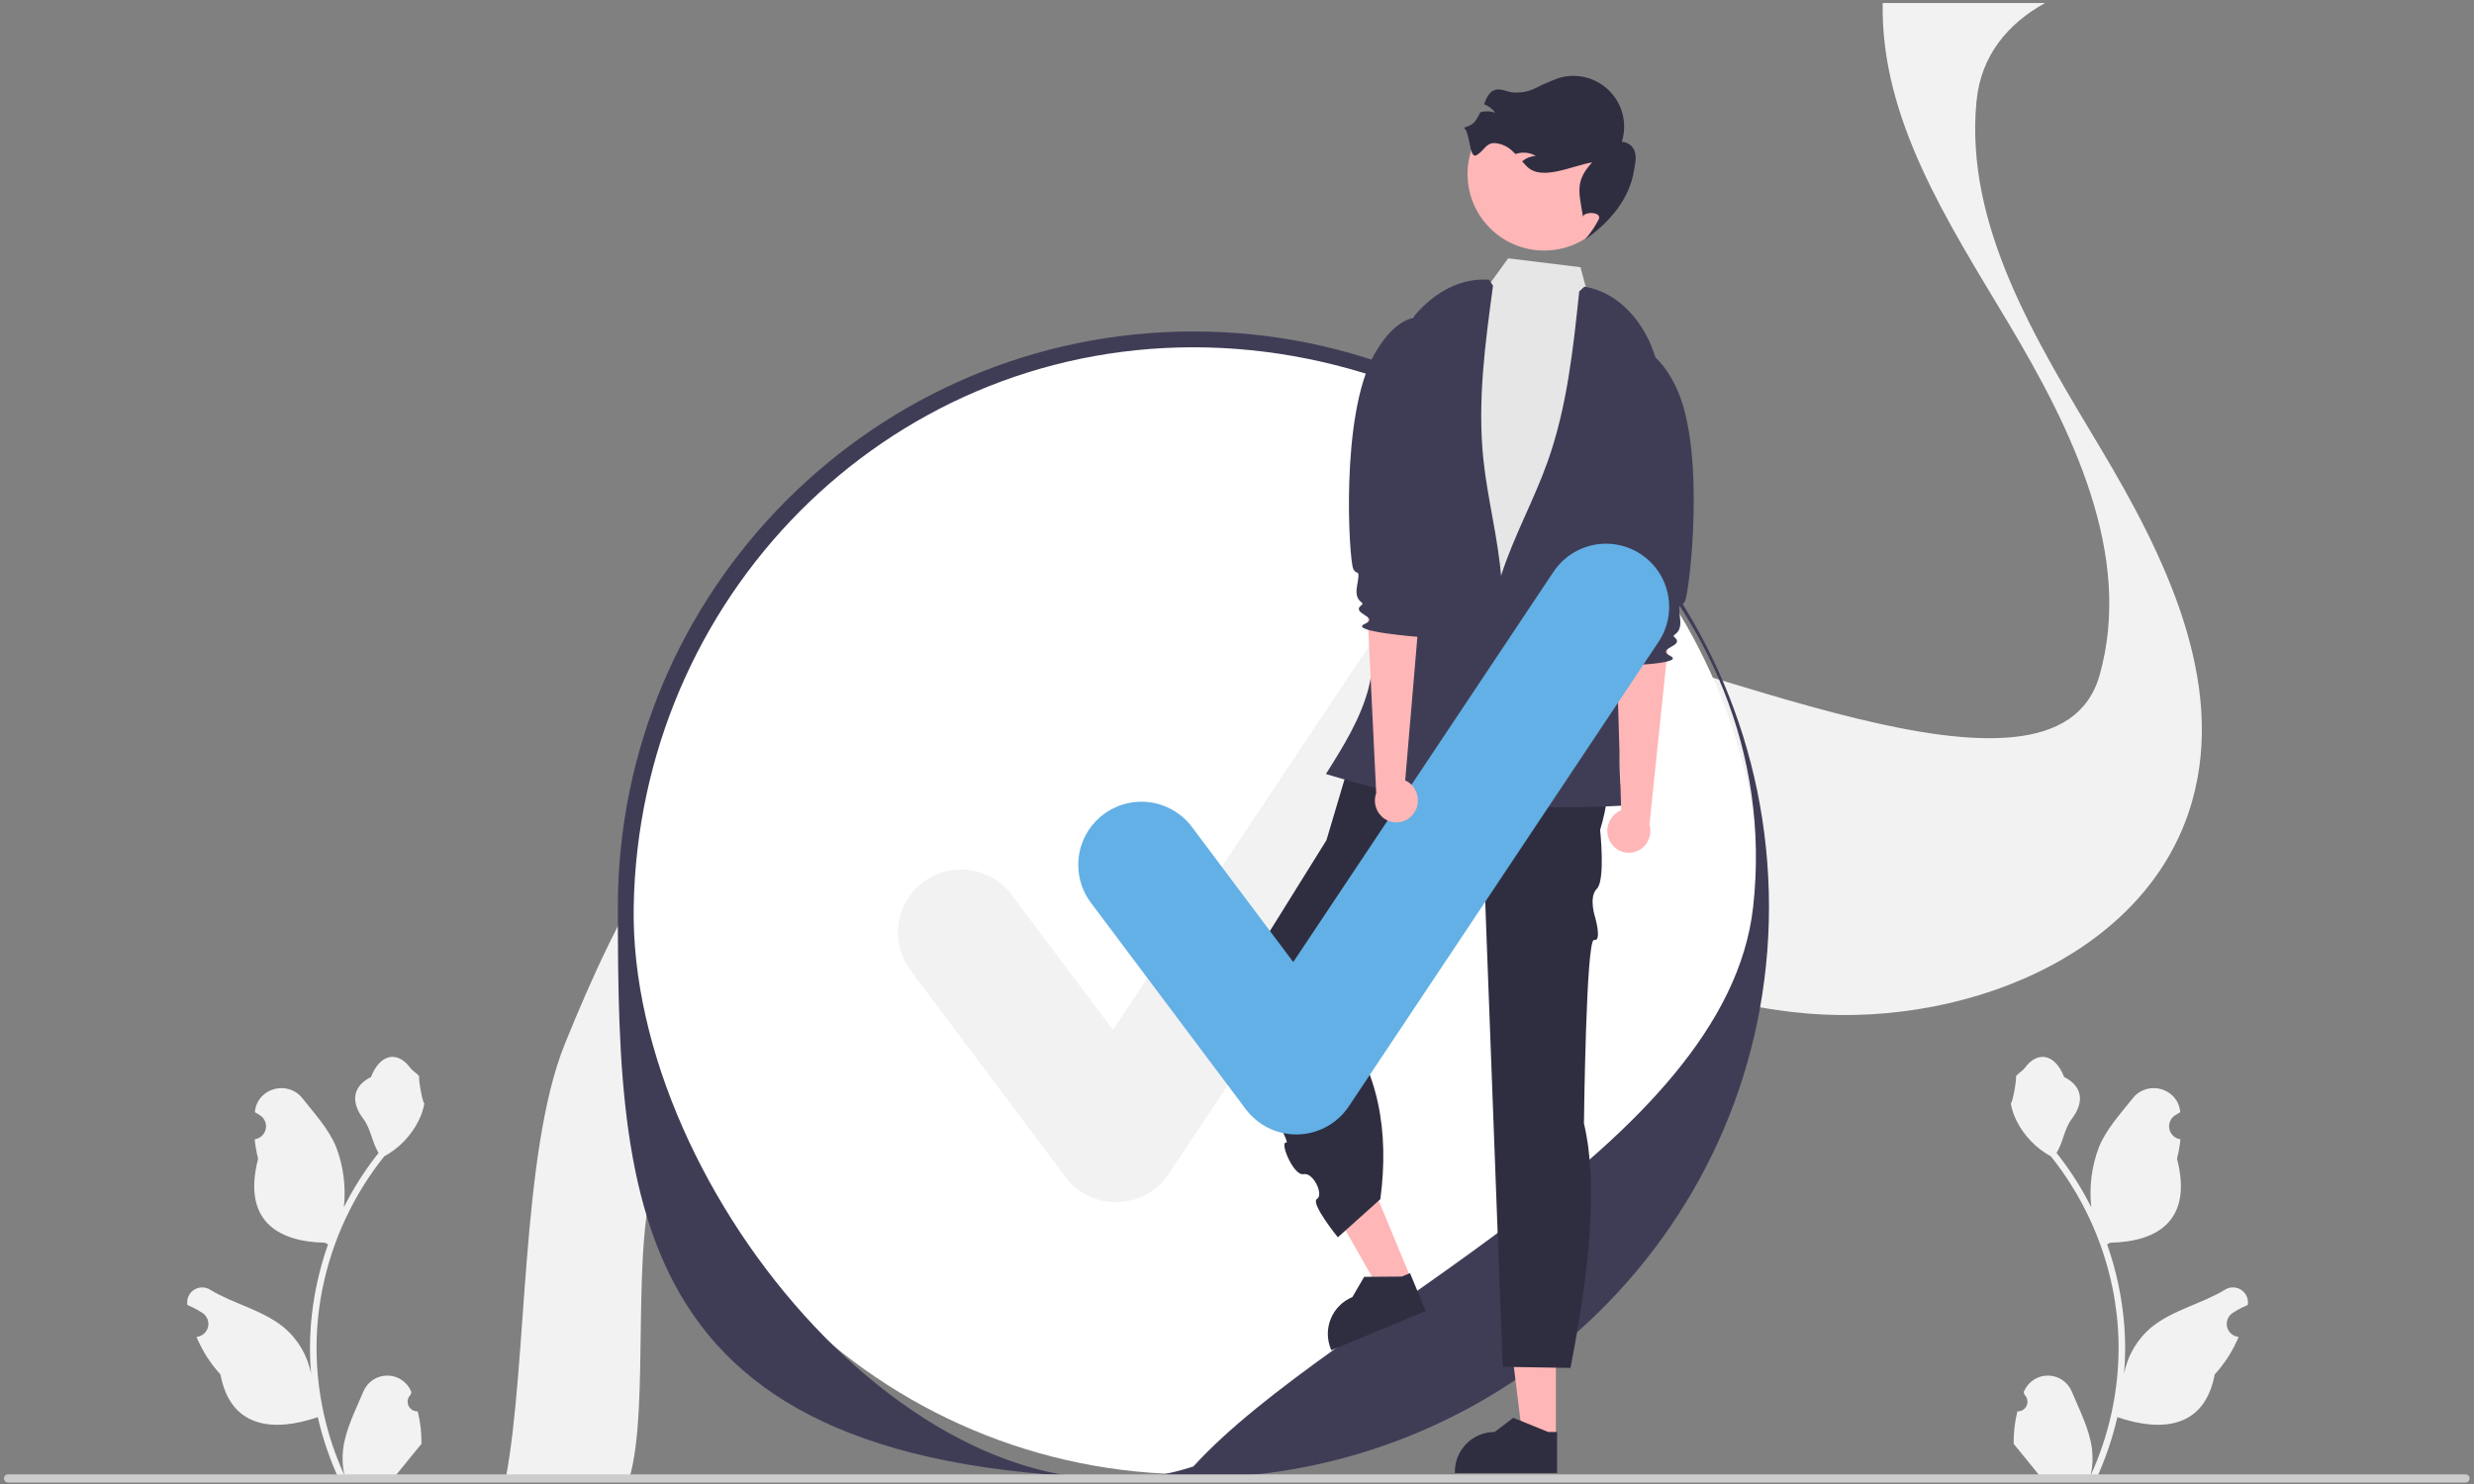<svg width="545" height="327" viewBox="0 0 545 327" fill="none" xmlns="http://www.w3.org/2000/svg">
<rect x="0" y="0" width="545" height="327" fill="#808080" stroke="none"/>
<g clip-path="url(#clip0_564_93703)">
<path d="M92.02 310.99C91.585 311.01 91.154 310.896 90.786 310.663C90.418 310.43 90.13 310.089 89.962 309.687C89.794 309.285 89.754 308.841 89.846 308.416C89.939 307.99 90.16 307.603 90.48 307.307L90.626 306.728C90.606 306.682 90.587 306.636 90.568 306.59C90.129 305.554 89.395 304.671 88.456 304.052C87.517 303.432 86.417 303.104 85.292 303.108C84.168 303.112 83.069 303.449 82.135 304.075C81.201 304.701 80.473 305.59 80.043 306.629C78.321 310.775 76.129 314.928 75.59 319.311C75.352 321.249 75.453 323.213 75.886 325.117C71.843 316.297 69.743 306.711 69.73 297.009C69.729 294.574 69.865 292.142 70.135 289.722C70.359 287.738 70.669 285.769 71.067 283.814C73.234 273.205 77.886 263.261 84.643 254.799C87.913 253.015 90.557 250.271 92.22 246.937C92.822 245.739 93.248 244.46 93.484 243.14C93.115 243.188 92.093 237.57 92.371 237.225C91.857 236.445 90.937 236.057 90.376 235.296C87.583 231.511 83.736 232.172 81.728 237.316C77.438 239.481 77.396 243.072 80.029 246.526C81.703 248.723 81.933 251.697 83.403 254.049C83.252 254.242 83.095 254.43 82.943 254.623C80.18 258.177 77.771 261.993 75.752 266.017C76.243 261.509 75.657 256.949 74.042 252.713C72.405 248.764 69.337 245.438 66.635 242.025C63.39 237.925 56.736 239.714 56.164 244.912C56.158 244.962 56.153 245.012 56.148 245.063C56.549 245.289 56.942 245.529 57.326 245.783C57.809 246.106 58.183 246.567 58.4 247.106C58.616 247.645 58.665 248.236 58.539 248.803C58.413 249.37 58.12 249.886 57.696 250.283C57.272 250.68 56.738 250.94 56.164 251.028L56.106 251.037C56.248 252.484 56.501 253.917 56.861 255.325C53.395 268.728 60.878 273.61 71.562 273.83C71.798 273.951 72.028 274.072 72.264 274.186C70.235 279.936 68.963 285.924 68.478 292.002C68.204 295.587 68.22 299.189 68.527 302.772L68.509 302.645C67.734 298.661 65.609 295.066 62.492 292.467C57.861 288.664 51.319 287.263 46.324 284.205C45.793 283.865 45.175 283.683 44.544 283.681C43.914 283.68 43.295 283.858 42.763 284.197C42.23 284.535 41.806 285.019 41.539 285.59C41.272 286.162 41.174 286.798 41.257 287.424C41.264 287.468 41.271 287.512 41.278 287.557C42.022 287.86 42.747 288.21 43.449 288.603C43.85 288.83 44.243 289.07 44.627 289.324C45.11 289.647 45.484 290.108 45.7 290.646C45.917 291.185 45.965 291.777 45.84 292.344C45.714 292.911 45.42 293.427 44.996 293.824C44.573 294.221 44.039 294.48 43.465 294.569L43.406 294.578C43.364 294.584 43.328 294.59 43.285 294.596C44.558 297.634 46.343 300.43 48.565 302.863C50.732 314.563 60.04 315.674 69.996 312.266H70.002C71.095 317.013 72.677 321.634 74.725 326.054H91.597C91.658 325.867 91.712 325.673 91.766 325.486C90.205 325.584 88.637 325.49 87.098 325.207C88.35 323.671 89.602 322.123 90.853 320.587C90.881 320.559 90.907 320.528 90.932 320.497C91.567 319.71 92.208 318.93 92.843 318.144L92.843 318.143C92.877 315.733 92.6 313.329 92.02 310.99L92.02 310.99Z" fill="#F2F2F2"/>
<path d="M444.417 310.99C444.852 311.01 445.283 310.896 445.651 310.663C446.019 310.43 446.307 310.089 446.475 309.687C446.643 309.285 446.683 308.841 446.591 308.416C446.498 307.99 446.277 307.603 445.957 307.307L445.811 306.728C445.831 306.682 445.85 306.636 445.869 306.59C446.308 305.554 447.042 304.671 447.981 304.052C448.92 303.432 450.02 303.104 451.145 303.108C452.269 303.112 453.368 303.449 454.302 304.075C455.236 304.701 455.964 305.59 456.394 306.629C458.116 310.775 460.307 314.928 460.847 319.311C461.085 321.249 460.985 323.213 460.551 325.117C464.594 316.297 466.693 306.711 466.707 297.009C466.708 294.574 466.573 292.142 466.302 289.722C466.078 287.738 465.768 285.769 465.37 283.814C463.203 273.205 458.551 263.261 451.794 254.799C448.524 253.015 445.88 250.271 444.217 246.937C443.615 245.739 443.189 244.46 442.953 243.14C443.322 243.188 444.344 237.57 444.066 237.225C444.58 236.445 445.5 236.057 446.061 235.296C448.854 231.511 452.701 232.172 454.709 237.316C458.999 239.481 459.041 243.072 456.408 246.526C454.734 248.723 454.503 251.697 453.034 254.049C453.185 254.242 453.342 254.43 453.494 254.623C456.257 258.177 458.666 261.993 460.685 266.017C460.194 261.509 460.78 256.949 462.395 252.713C464.032 248.764 467.1 245.438 469.802 242.025C473.047 237.925 479.701 239.714 480.273 244.912C480.278 244.962 480.284 245.012 480.289 245.063C479.888 245.289 479.495 245.529 479.111 245.783C478.628 246.106 478.254 246.567 478.037 247.106C477.821 247.645 477.772 248.236 477.898 248.803C478.024 249.37 478.317 249.886 478.741 250.283C479.165 250.68 479.699 250.94 480.273 251.028L480.331 251.037C480.188 252.484 479.936 253.917 479.576 255.325C483.041 268.728 475.559 273.61 464.875 273.83C464.639 273.951 464.409 274.072 464.173 274.186C466.202 279.936 467.474 285.924 467.959 292.002C468.233 295.587 468.217 299.189 467.91 302.772L467.928 302.645C468.703 298.661 470.828 295.066 473.946 292.467C478.576 288.664 485.118 287.263 490.113 284.205C490.644 283.865 491.262 283.683 491.893 283.681C492.523 283.68 493.142 283.858 493.674 284.197C494.207 284.535 494.631 285.019 494.898 285.59C495.165 286.162 495.263 286.798 495.18 287.424C495.173 287.468 495.166 287.512 495.159 287.557C494.415 287.86 493.69 288.21 492.988 288.603C492.587 288.83 492.194 289.07 491.81 289.324C491.327 289.647 490.953 290.108 490.737 290.646C490.52 291.185 490.472 291.777 490.597 292.344C490.723 292.911 491.017 293.427 491.441 293.824C491.864 294.221 492.398 294.48 492.972 294.569L493.031 294.578C493.073 294.584 493.109 294.59 493.152 294.596C491.879 297.634 490.094 300.43 487.872 302.863C485.705 314.563 476.397 315.674 466.441 312.266H466.435C465.342 317.013 463.76 321.634 461.712 326.054H444.84C444.779 325.867 444.725 325.673 444.671 325.486C446.232 325.584 447.8 325.49 449.339 325.207C448.087 323.671 446.836 322.123 445.584 320.587C445.556 320.559 445.53 320.528 445.505 320.497C444.87 319.71 444.229 318.93 443.594 318.144L443.594 318.143C443.56 315.733 443.836 313.329 444.417 310.99L444.417 310.99Z" fill="#F2F2F2"/>
<path d="M111.426 325.676H138.652C143.308 309.997 138.677 272.944 144.814 257.799C156.59 228.76 171.633 198.12 199.711 183.941C211.699 177.887 224.77 175.522 238.119 175.651C256.56 175.826 275.519 180.776 292.877 187.337C299.977 190.014 307.013 192.958 314.021 195.967C340.423 207.312 366.538 219.669 394.93 223.009C430.858 227.232 473.1 211.158 482.912 176.534C490.402 150.026 476.914 122.506 462.768 98.831C448.623 75.157 432.811 49.826 435.394 22.416C435.404 22.324 435.413 22.223 435.431 22.131C436.403 12.285 442.282 5.21 450.493 0.674H414.741C414.269 26.244 429.062 48.814 442.374 71.099C456.52 94.764 470.008 122.294 462.518 148.802C452.706 183.417 371.451 142.841 335.523 138.609C325.377 137.422 341.494 141.645 331.82 138.609C316.647 133.852 314.965 177.482 300.199 171.078C291.007 167.085 281.805 163.119 272.483 159.595C268.623 158.132 264.679 156.761 260.689 155.491C260.68 155.491 260.68 155.491 260.67 155.482C233.88 146.999 204.58 143.696 179.826 155.961C179.659 156.044 179.483 156.126 179.316 156.209C151.239 170.379 136.196 201.019 124.42 230.057C114.691 254.063 116.221 300.355 111.426 325.676Z" fill="#F2F2F2"/>
<path d="M262.9 324.873C331.961 324.873 387.946 268.888 387.946 199.827C387.946 130.765 331.961 74.78 262.9 74.78C193.839 74.78 137.854 130.765 137.854 199.827C137.854 268.888 193.839 324.873 262.9 324.873Z" fill="white"/>
<path d="M262.543 325.677C138.822 328.519 136.109 269.74 136.109 199.827C136.109 129.915 192.988 73.037 262.9 73.037C332.813 73.037 389.691 129.915 389.691 199.827C389.691 269.74 332.456 325.677 262.543 325.677ZM262.9 76.526C194.911 76.526 140.743 131.848 139.598 199.827C138.533 263.056 205.703 341.956 262.9 323.13C293.573 289.349 380.294 252.965 386.202 199.827C393.715 132.255 330.889 76.526 262.9 76.526V76.526Z" fill="#3F3D56"/>
<path d="M245.841 264.908C243.682 264.908 241.552 264.405 239.621 263.439C237.689 262.473 236.01 261.071 234.714 259.343L200.6 213.856C199.503 212.395 198.705 210.732 198.251 208.962C197.797 207.192 197.696 205.35 197.954 203.541C198.212 201.733 198.824 199.992 199.755 198.42C200.685 196.848 201.917 195.474 203.379 194.378C204.84 193.282 206.504 192.484 208.274 192.031C210.044 191.578 211.886 191.478 213.695 191.737C215.503 191.996 217.243 192.608 218.815 193.54C220.387 194.471 221.76 195.703 222.855 197.166L245.174 226.922L302.498 140.938C304.545 137.871 307.726 135.742 311.343 135.019C314.959 134.297 318.715 135.041 321.783 137.086C324.852 139.132 326.982 142.312 327.706 145.929C328.431 149.545 327.689 153.3 325.645 156.37L257.416 258.714C256.182 260.564 254.522 262.092 252.575 263.169C250.629 264.246 248.452 264.841 246.228 264.903C246.099 264.906 245.97 264.908 245.841 264.908Z" fill="#F2F2F2"/>
<path d="M0.875 325.773C0.875 325.891 0.898 326.008 0.943 326.118C0.988 326.227 1.054 326.327 1.138 326.41C1.222 326.494 1.321 326.56 1.431 326.606C1.54 326.651 1.657 326.674 1.776 326.673H543.13C543.369 326.673 543.598 326.578 543.767 326.41C543.936 326.241 544.031 326.012 544.031 325.773C544.031 325.534 543.936 325.305 543.767 325.136C543.598 324.967 543.369 324.872 543.13 324.872H1.776C1.657 324.872 1.54 324.895 1.431 324.94C1.321 324.985 1.222 325.051 1.138 325.135C1.054 325.219 0.988 325.318 0.943 325.428C0.898 325.537 0.875 325.654 0.875 325.773Z" fill="#CCCCCC"/>
<path d="M342.752 316.944H335.43L331.947 288.701L342.754 288.702L342.752 316.944Z" fill="#FFB6B6"/>
<path d="M343.01 324.583L320.494 324.582V324.297C320.494 321.973 321.418 319.744 323.061 318.1C324.705 316.457 326.934 315.533 329.258 315.533H329.259L333.371 312.413L341.045 315.534L343.011 315.534L343.01 324.583Z" fill="#2F2E41"/>
<path d="M310.919 281.943L304.156 284.747L290.119 259.994L300.102 255.854L310.919 281.943Z" fill="#FFB6B6"/>
<path d="M314.084 288.9L293.285 297.524L293.176 297.261C292.286 295.114 292.285 292.702 293.174 290.554C294.062 288.406 295.767 286.699 297.914 285.809L297.915 285.809L300.519 281.351L308.802 281.294L310.618 280.541L314.084 288.9Z" fill="#2F2E41"/>
<path d="M351.124 156.286L299.161 161.715L292.21 185.126L268.139 223.81C268.139 223.81 284.935 252.081 283.358 251.773C281.781 251.465 284.934 259.172 287.142 258.724C289.35 258.277 291.646 263.301 290.119 264.195C288.593 265.088 294.717 272.642 294.717 272.642L304.077 264.241C306.068 249.223 303.663 235.858 295.092 224.808L321.909 195.858L326.994 193.748L331.031 301.177L345.961 301.423C350.08 280.231 352.15 261.157 348.93 247.551C348.93 247.551 349.392 206.675 351.158 207.122C352.924 207.569 351.427 202.244 351.427 202.244C351.427 202.244 349.881 197.709 351.78 195.827C353.68 193.946 352.494 182.88 352.494 182.88C355.633 172.408 354.688 163.762 351.124 156.286Z" fill="#2F2E41"/>
<path d="M311.17 69.893L325.536 66.17L332.241 56.922L348.166 58.88L351.556 71.495L362.893 78.075C362.893 78.075 356.627 144.352 358.117 147.991C359.608 151.631 364.952 151.33 360.388 156.021C355.824 160.713 355.219 158.823 356.278 163.93C357.337 169.038 365.058 174.443 356.278 174.389C347.498 174.336 294.52 173.579 296.034 167.524C297.547 161.47 297.524 163.007 299.806 159.211C302.088 155.415 303.625 157.536 302.856 151.935C302.088 146.333 302.845 142.549 302.845 139.521C302.845 136.494 305.381 108.984 305.381 108.984L311.17 69.893Z" fill="#E6E6E6"/>
<path d="M340.163 55.212C349.483 55.212 357.038 47.657 357.038 38.337C357.038 29.016 349.483 21.461 340.163 21.461C330.843 21.461 323.287 29.016 323.287 38.337C323.287 47.657 330.843 55.212 340.163 55.212Z" fill="#FFB6B6"/>
<path d="M322.48 28.123C323.962 29.321 323.623 35.144 325.274 34.195C326.925 33.246 327.269 31.546 329.17 31.528C330.72 31.614 332.182 32.276 333.27 33.383C333.472 33.566 333.664 33.758 333.851 33.948C334.022 33.888 334.191 33.833 334.369 33.789C335.702 33.463 337.11 33.661 338.302 34.343C337.201 34.421 336.153 34.844 335.306 35.55C335.669 35.957 336.037 36.366 336.425 36.744C339.656 39.911 346.283 36.538 350.739 35.777C347.028 39.829 347.76 42.092 348.683 47.508L348.686 47.803C348.876 46.554 352.876 46.617 352.217 48.274C351.389 49.911 350.352 51.435 349.134 52.806C354.584 49.03 358.985 43.825 359.957 37.538C360.157 36.216 360.546 34.867 360.17 33.578C360.01 32.927 359.638 32.346 359.113 31.928C358.589 31.51 357.94 31.277 357.269 31.266C357.876 29.338 357.95 27.28 357.481 25.314C357.013 23.347 356.02 21.544 354.608 20.096C353.197 18.648 351.419 17.61 349.465 17.091C347.51 16.573 345.452 16.594 343.509 17.152C341.736 17.782 340.007 18.529 338.332 19.387C336.642 20.248 334.729 20.572 332.85 20.315C331.679 20.073 330.494 19.467 329.346 19.81C328.016 20.209 327.445 21.613 326.912 22.969C327.912 23.334 328.781 23.99 329.407 24.852C328.373 24.47 327.245 24.424 326.183 24.721C326.163 24.724 326.144 24.729 326.126 24.736C324.922 26.893 324.852 27.422 322.48 28.123Z" fill="#2F2E41"/>
<path d="M328.045 61.649C319.402 60.953 311.51 67.564 307.911 75.453C304.313 83.343 304.077 92.293 303.903 100.963L303.36 127.913C303.279 131.901 303.199 135.889 303 139.873C302.898 143.75 302.41 147.606 301.545 151.386C299.782 158.323 295.906 164.504 292.086 170.555C301.866 173.512 311.812 175.887 321.872 177.669C326.897 161.419 331.978 144.702 330.743 127.737C330.09 118.761 327.675 109.996 326.757 101.042C325.457 88.362 327.18 75.587 328.9 62.956" fill="#3F3D56"/>
<path d="M349.027 63.165C357.589 64.542 363.686 72.837 365.307 81.356C366.929 89.874 365.033 98.624 363.144 107.088C361.186 115.857 359.229 124.626 357.271 133.395C356.402 137.288 355.533 141.182 354.78 145.099C354.049 148.904 357.113 153.785 357.148 157.659C357.212 164.816 355.823 170.71 358.096 177.495C347.894 178.045 337.668 177.99 327.472 177.332C326.451 160.354 325.485 142.908 330.713 126.722C333.48 118.158 337.906 110.217 340.924 101.738C345.198 89.728 346.558 76.91 347.887 64.232" fill="#3F3D56"/>
<path d="M354.735 185.509C354.099 184.401 353.92 183.088 354.237 181.851C354.555 180.613 355.342 179.548 356.432 178.882C356.656 178.75 356.89 178.637 357.133 178.544L356.041 141.372L367.868 138.361L363.358 181.669C363.666 182.704 363.624 183.812 363.236 184.82C362.849 185.829 362.139 186.68 361.216 187.242C360.688 187.557 360.104 187.765 359.495 187.854C358.887 187.943 358.267 187.911 357.672 187.76C357.076 187.61 356.515 187.343 356.022 186.976C355.529 186.609 355.114 186.148 354.799 185.62C354.777 185.583 354.756 185.546 354.735 185.509Z" fill="#FFB6B6"/>
<path d="M353.871 78.015C353.871 78.015 362.126 71.034 369.072 84.993C376.019 98.951 372.137 130.84 371.159 132.542C370.181 134.244 369.585 131.873 370.12 136.409C370.556 140.099 367.966 139.638 368.895 140.425C371.344 142.501 364.485 142.737 368.008 144.567C371.531 146.396 355.764 146.739 355.764 146.739C355.764 146.739 353.857 145.377 355.181 140.241C355.925 137.356 357.788 136.301 355.801 134.966C353.815 133.631 357.853 129.504 357.856 128.599C357.859 127.694 351.559 107.89 351.559 107.89L353.871 78.015Z" fill="#3F3D56"/>
<path d="M285.56 249.973C283.401 249.973 281.271 249.471 279.34 248.505C277.408 247.539 275.728 246.136 274.433 244.408L240.319 198.922C239.222 197.46 238.424 195.797 237.969 194.028C237.515 192.258 237.415 190.416 237.673 188.607C237.931 186.798 238.543 185.058 239.473 183.485C240.404 181.913 241.636 180.54 243.097 179.443C244.559 178.347 246.222 177.55 247.993 177.097C249.763 176.643 251.605 176.543 253.413 176.802C255.222 177.061 256.962 177.674 258.534 178.605C260.106 179.537 261.479 180.769 262.574 182.231L284.893 211.987L342.216 126.004C343.23 124.484 344.532 123.178 346.05 122.162C347.568 121.145 349.271 120.438 351.062 120.08C352.853 119.721 354.698 119.72 356.49 120.074C358.282 120.429 359.986 121.132 361.506 122.146C363.026 123.159 364.331 124.462 365.348 125.979C366.364 127.497 367.072 129.2 367.43 130.992C367.788 132.783 367.79 134.627 367.436 136.419C367.081 138.211 366.377 139.915 365.364 141.435L297.135 243.779C295.901 245.63 294.241 247.158 292.294 248.235C290.347 249.312 288.171 249.907 285.947 249.969C285.818 249.971 285.689 249.973 285.56 249.973Z" fill="#62B0E5"/>
<path d="M311.564 179.051C312.26 177.98 312.511 176.679 312.262 175.426C312.014 174.173 311.287 173.066 310.235 172.341C310.019 172.197 309.791 172.071 309.554 171.965L312.699 134.909L301.057 131.25L303.166 174.74C302.801 175.757 302.782 176.866 303.113 177.894C303.444 178.922 304.106 179.812 304.996 180.424C305.506 180.767 306.078 181.007 306.681 181.13C307.283 181.252 307.904 181.254 308.507 181.137C309.11 181.019 309.685 180.784 310.197 180.445C310.709 180.105 311.15 179.668 311.493 179.159C311.517 179.123 311.541 179.087 311.564 179.051Z" fill="#FFB6B6"/>
<path d="M318.376 71.847C318.376 71.847 310.52 64.42 302.812 77.974C295.105 91.527 297.219 123.581 298.101 125.335C298.983 127.088 299.71 124.754 298.925 129.254C298.286 132.914 300.897 132.596 299.926 133.331C297.365 135.268 304.201 135.883 300.583 137.515C296.964 139.147 312.688 140.361 312.688 140.361C312.688 140.361 314.667 139.106 313.629 133.905C313.046 130.983 311.244 129.827 313.301 128.604C315.359 127.381 311.554 123.037 311.602 122.133C311.649 121.229 319.034 101.803 319.034 101.803L318.376 71.847Z" fill="#3F3D56"/>
</g>
<defs>
<clipPath id="clip0_564_93703">
<rect width="543.156" height="326" fill="white" transform="translate(0.875 0.674)"/>
</clipPath>
</defs>
</svg>
